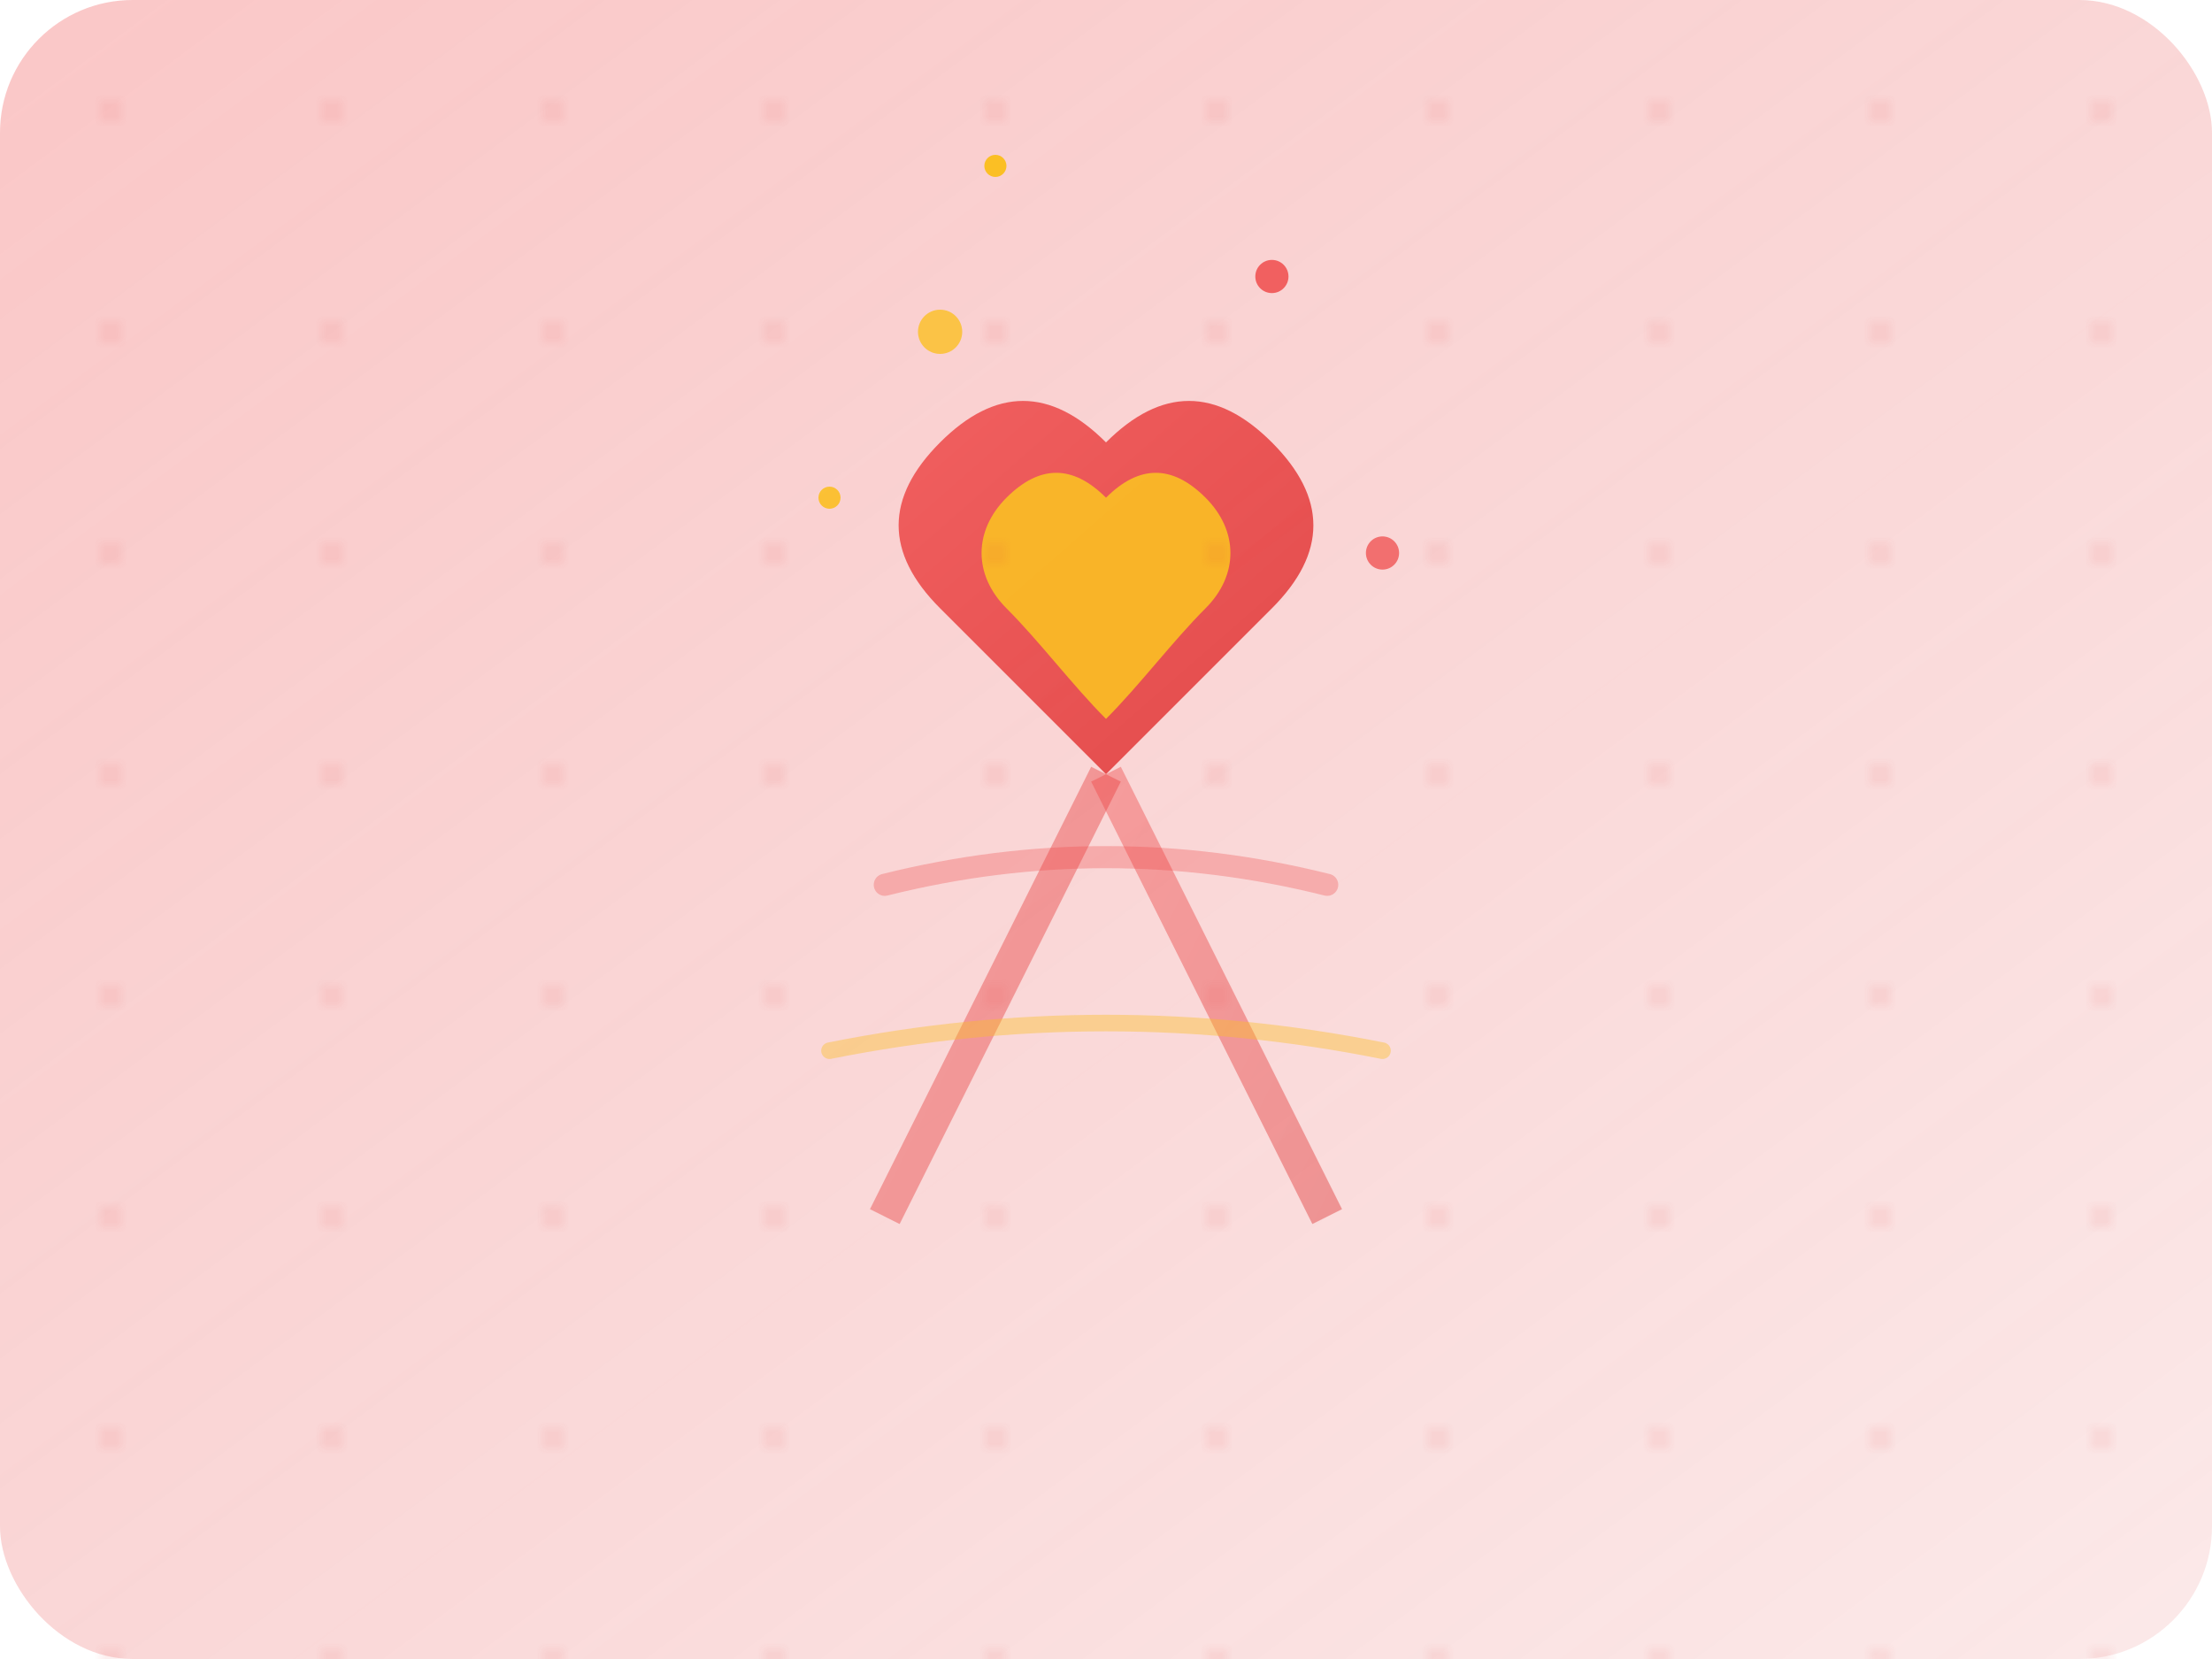 <svg width="200" height="150" viewBox="0 0 200 150" xmlns="http://www.w3.org/2000/svg">
  <defs>
    <linearGradient id="streakGradient" x1="0%" y1="0%" x2="100%" y2="100%">
      <stop offset="0%" style="stop-color:#EF4444;stop-opacity:0.3" />
      <stop offset="100%" style="stop-color:#DC2626;stop-opacity:0.1" />
    </linearGradient>
    <linearGradient id="streakIconGradient" x1="0%" y1="0%" x2="100%" y2="100%">
      <stop offset="0%" style="stop-color:#EF4444" />
      <stop offset="100%" style="stop-color:#DC2626" />
    </linearGradient>
  </defs>

  <!-- Background -->
  <rect width="200" height="150" rx="12" fill="url(#streakGradient)"/>

  <!-- Flame -->
  <path d="M100 40 C95 35, 90 35, 85 40 C80 45, 80 50, 85 55 C90 60, 95 65, 100 70 C105 65, 110 60, 115 55 C120 50, 120 45, 115 40 C110 35, 105 35, 100 40 Z"
        fill="url(#streakIconGradient)" opacity="0.8"/>

  <!-- Inner flame -->
  <path d="M100 45 C97 42, 94 42, 91 45 C88 48, 88 52, 91 55 C94 58, 97 62, 100 65 C103 62, 106 58, 109 55 C112 52, 112 48, 109 45 C106 42, 103 42, 100 45 Z"
        fill="#FBBF24" opacity="0.9"/>

  <!-- Flame trail -->
  <path d="M100 70 Q95 80 90 90 Q85 100 80 110" fill="none" stroke="url(#streakIconGradient)" stroke-width="3" opacity="0.4"/>
  <path d="M100 70 Q105 80 110 90 Q115 100 120 110" fill="none" stroke="url(#streakIconGradient)" stroke-width="3" opacity="0.4"/>

  <!-- Sparkles -->
  <circle cx="85" cy="30" r="2" fill="#FBBF24" opacity="0.8"/>
  <circle cx="115" cy="25" r="1.5" fill="#EF4444" opacity="0.8"/>
  <circle cx="75" cy="45" r="1" fill="#FBBF24" opacity="0.9"/>
  <circle cx="125" cy="50" r="1.5" fill="#EF4444" opacity="0.7"/>
  <circle cx="90" cy="15" r="1" fill="#FBBF24" opacity="1"/>

  <!-- Heat waves -->
  <path d="M80 80 Q100 75 120 80" fill="none" stroke="#EF4444" stroke-width="2" opacity="0.3" stroke-linecap="round"/>
  <path d="M75 95 Q100 90 125 95" fill="none" stroke="#FBBF24" stroke-width="1.5" opacity="0.4" stroke-linecap="round"/>

  <!-- Subtle pattern -->
  <pattern id="streakPattern" x="0" y="0" width="20" height="20" patternUnits="userSpaceOnUse">
    <circle cx="10" cy="10" r="1" fill="#EF4444" opacity="0.1"/>
  </pattern>
  <rect width="200" height="150" fill="url(#streakPattern)"/>
</svg>



